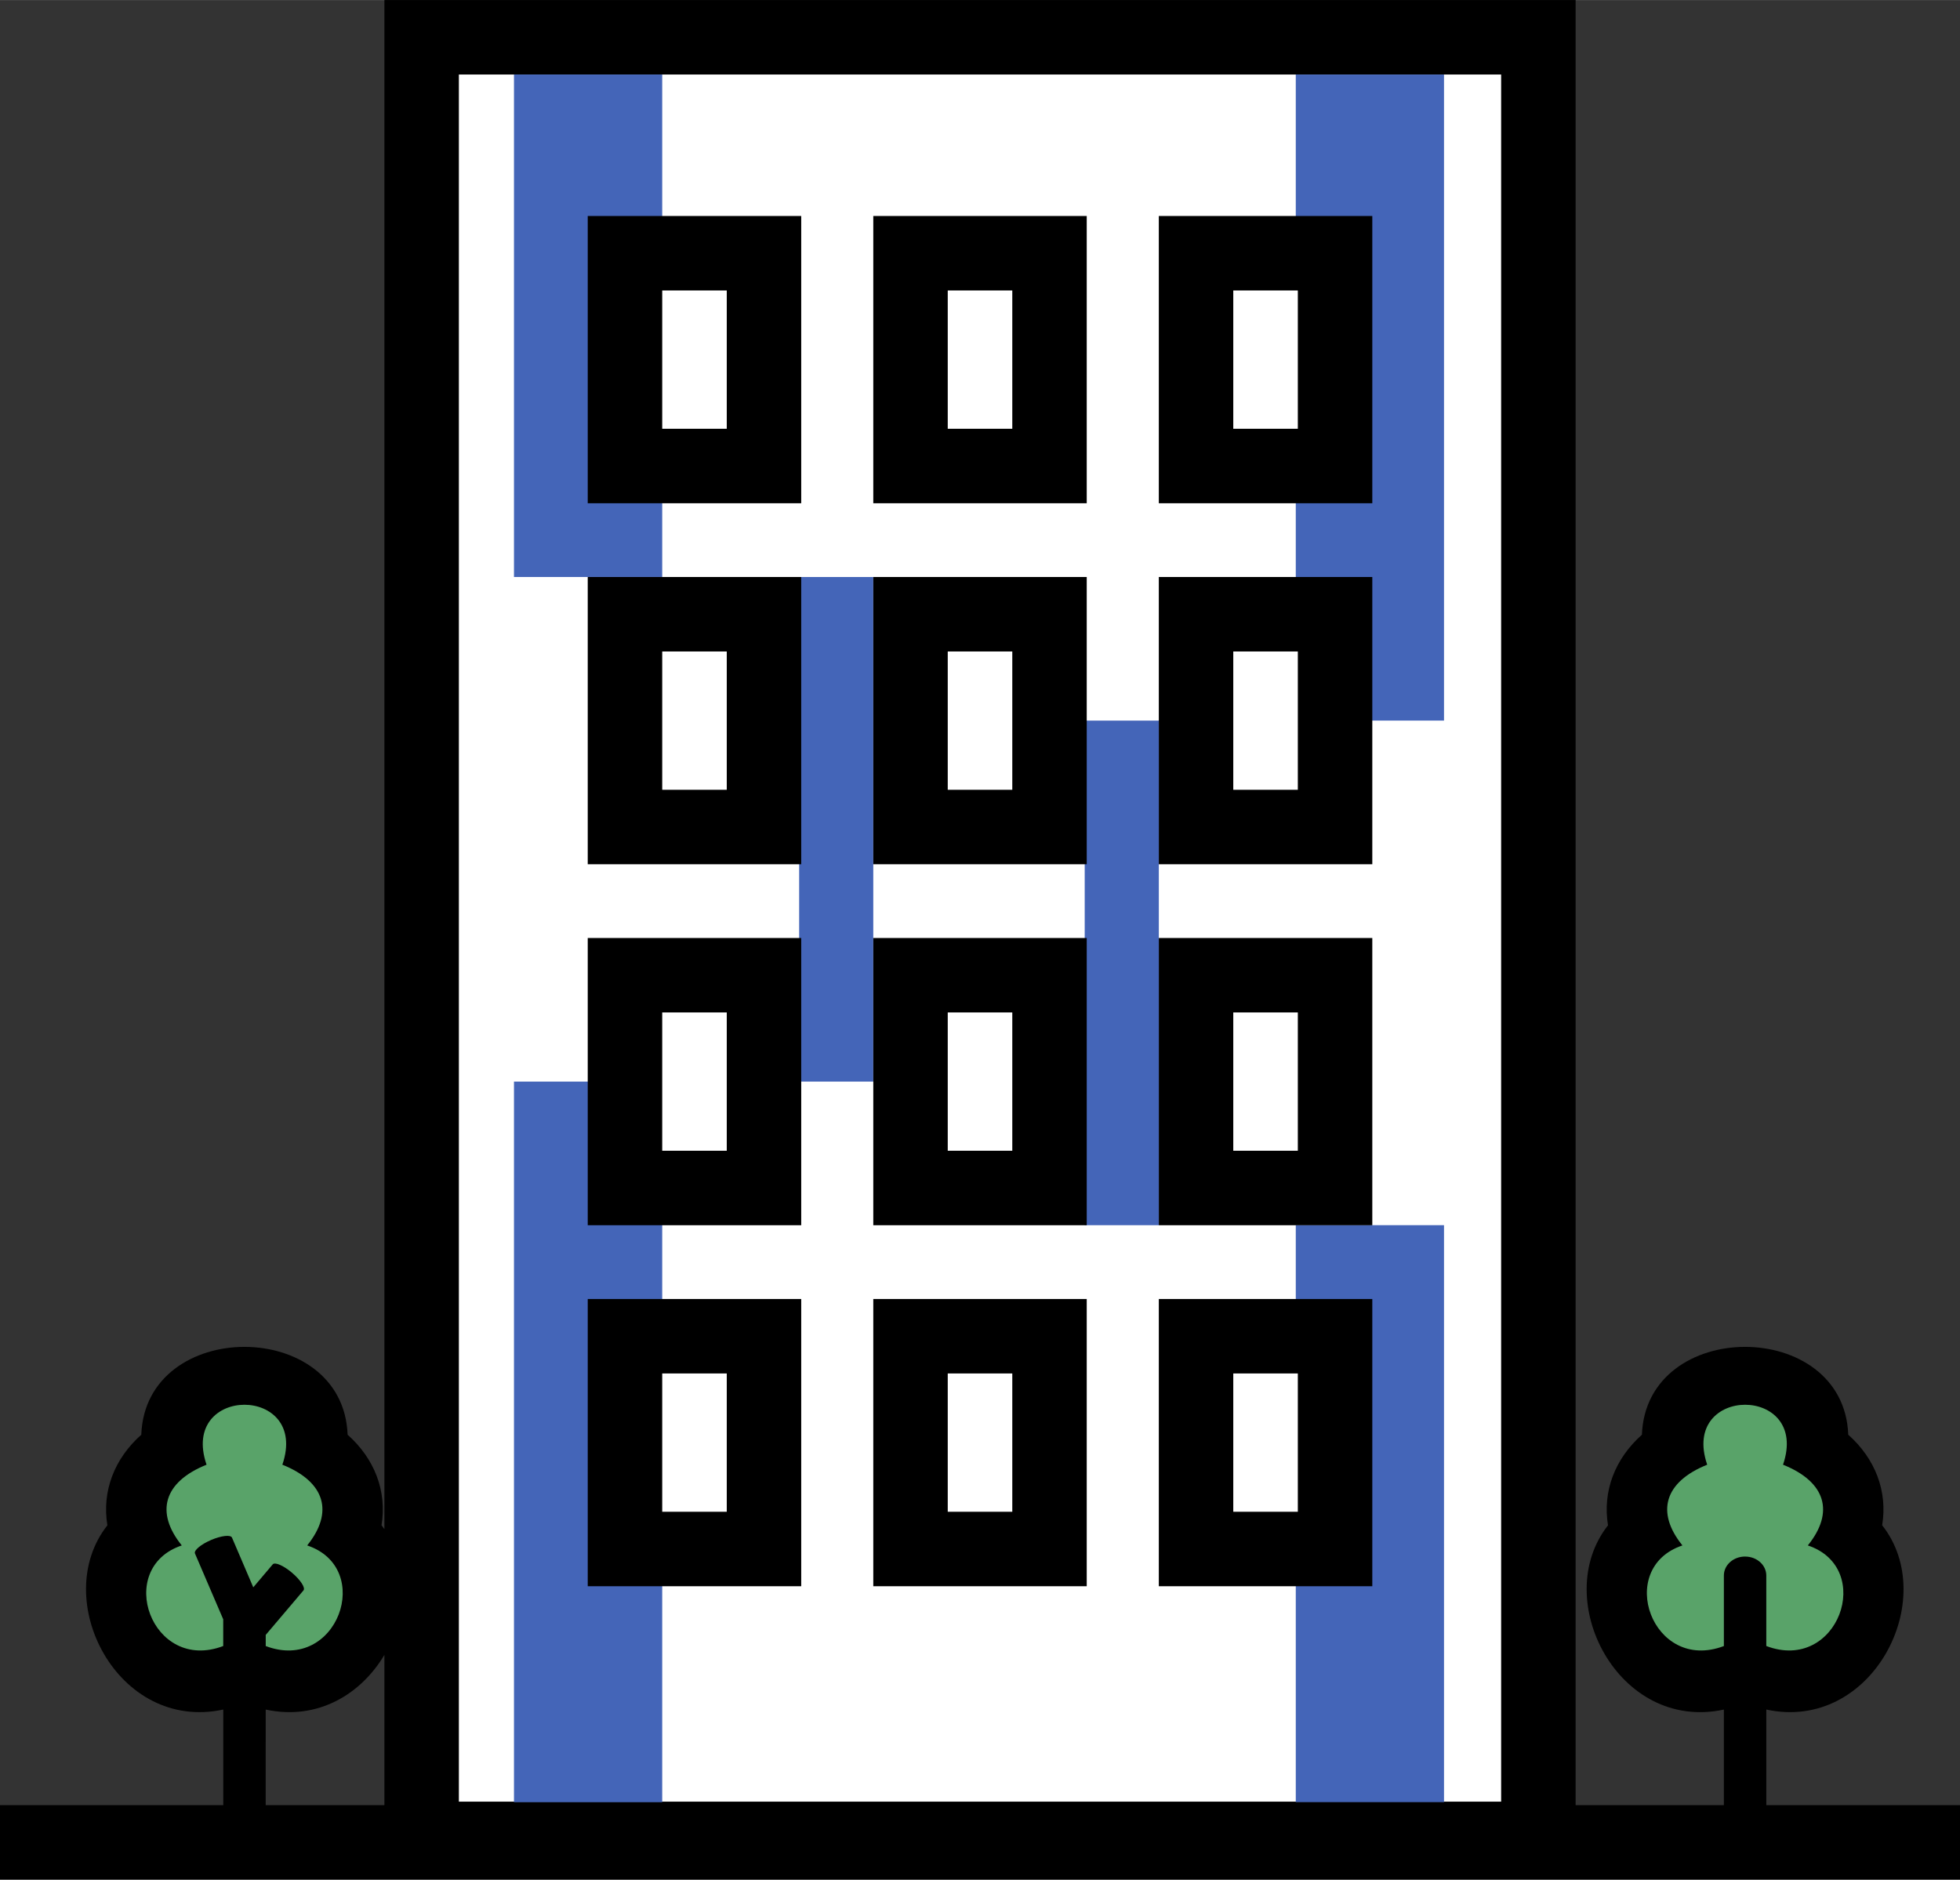 <?xml version="1.0" encoding="UTF-8"?>
<!DOCTYPE svg PUBLIC "-//W3C//DTD SVG 1.0//EN" "http://www.w3.org/TR/2001/REC-SVG-20010904/DTD/svg10.dtd">
<!-- Creator: CorelDRAW X7 -->
<svg xmlns="http://www.w3.org/2000/svg" xml:space="preserve" width="122px" height="117px" version="1.0" style="shape-rendering:geometricPrecision; text-rendering:geometricPrecision; image-rendering:optimizeQuality; fill-rule:evenodd; clip-rule:evenodd"
viewBox="0 0 17876078 17142402"
 xmlns:xlink="http://www.w3.org/1999/xlink">
 <rect x="0" y="0" width="17876078" height="17142402" fill="#333333" stroke="none"/>
 <defs>
  <style type="text/css">
   <![CDATA[
    .fil0 {fill:black}
    .fil2 {fill:#4465B8}
    .fil3 {fill:#59A369}
    .fil1 {fill:white}
    .fil4 {fill:white}
   ]]>
  </style>
 </defs>
 <g id="Слой_x0020_1">
  <g id="_634270656">
   <path class="fil0" d="M14665744 13911278c-50933,-310275 62713,-606865 309235,-826361 39673,-1068206 1842249,-1068206 1881921,0 246695,219496 360169,515912 309236,825841 531850,673735 -91645,1889023 -1056599,1680787l0 871924 1766541 0 0 678933 -17876078 0 0 -678933 2036452 0 -347 -871924c-964607,208410 -1588276,-1006532 -1056772,-1680267 -50933,-310275 62540,-606865 309236,-826361 39499,-1068206 1842248,-1068206 1881747,0 246696,219496 360169,515912 309409,825841l26160 34995 0 -13945753 10864482 0 0 16463469 1351975 0 0 -871751c-964434,207890 -1588103,-1006878 -1056598,-1680440zm-11159859 1181852c-211701,355838 -605306,601321 -1082585,498588l-174 871751 1082759 0 0 -1370339z"/>
   <rect class="fil1" x="4185164" y="679106" width="9505924" height="15752486"/>
   <rect class="fil2" x="11818061" y="679261" width="1351962" height="5892400"/>
   <rect class="fil2" x="9893023" y="6571845" width="675981" height="4602111"/>
   <rect class="fil2" x="11818061" y="11173783" width="1351962" height="5261981"/>
   <rect class="fil2" x="4687691" y="9864265" width="1351962" height="6572192"/>
   <rect class="fil2" x="7288711" y="5262154" width="675981" height="4602111"/>
   <rect class="fil2" x="4687691" y="679106" width="1351962" height="4582881"/>
   <path class="fil3" d="M2035932 15012226c-653466,247909 -995964,-710636 -378013,-917486 -244097,-301786 -165965,-578972 225907,-736275 -248948,-729000 940874,-729000 691406,0 392392,157303 470350,434489 226427,736275 617778,206850 274760,1164875 -378186,917660l0 -101520 344404 -406078c19576,-23041 -27026,-95282 -104465,-160767l0 0 173 0c-77265,-65486 -155917,-99961 -176013,-76746l-177572 209622 -194204 -453546c-11953,-27892 -97361,-18190 -190738,21828l0 0 346 -173c-93204,40019 -159036,95110 -147255,123175l257956 600800 -173 2599 0 240632z"/>
   <path class="fil3" d="M15722516 15012400c-653120,247561 -995791,-710810 -378013,-917660 -243924,-301786 -165792,-578972 225907,-736275 -248775,-729000 941047,-729000 691579,0 392218,157303 470350,434489 226253,736275 617952,206850 274588,1165568 -378878,917313l0 -643072c0,-95456 -86621,-172895 -193338,-172721l0 0 -173 -174c-106890,0 -193511,77439 -193337,173242l0 643072z"/>
   <path class="fil0" d="M10568933 1969407l1947059 0 0 2619929 -1947059 0 0 -2619929zm-2604163 0l1946712 0 0 2619929 -1946712 0 0 -2619929zm-2604337 0l1947059 0 0 2619929 -1947059 0 0 -2619929zm5208500 3292625l1947059 0 0 2619928 -1947059 0 0 -2619928zm-2604163 0l1946712 0 0 2619928 -1946712 0 0 -2619928zm-2604337 0l1947059 0 0 2619928 -1947059 0 0 -2619928zm5208500 3292624l1947059 0 0 2619582 -1947059 0 0 -2619582zm-2604163 0l1946712 0 0 2619582 -1946712 0 0 -2619582zm-2604337 0l1947059 0 0 2619582 -1947059 0 0 -2619582zm5208500 3292451l1947059 0 0 2619756 -1947059 0 0 -2619756zm-2604163 0l1946712 0 0 2619756 -1946712 0 0 -2619756zm-2604337 0l1947059 0 0 2619756 -1947059 0 0 -2619756z"/>
   <rect class="fil4" x="6039712" y="2648686" width="588674" height="1261370"/>
   <rect class="fil4" x="8643875" y="2648686" width="588674" height="1261370"/>
   <rect class="fil4" x="11248039" y="2648686" width="588674" height="1261370"/>
   <rect class="fil4" x="6039712" y="5941311" width="588674" height="1261370"/>
   <rect class="fil4" x="8643875" y="5941311" width="588674" height="1261370"/>
   <rect class="fil4" x="11248039" y="5941311" width="588674" height="1261370"/>
   <rect class="fil4" x="6039712" y="9233589" width="588674" height="1261370"/>
   <rect class="fil4" x="8643875" y="9233589" width="588674" height="1261370"/>
   <rect class="fil4" x="11248039" y="9233589" width="588674" height="1261370"/>
   <rect class="fil4" x="6039712" y="12526213" width="588674" height="1261370"/>
   <rect class="fil4" x="8643875" y="12526213" width="588674" height="1261370"/>
   <rect class="fil4" x="11248039" y="12526213" width="588674" height="1261370"/>
  </g>
 </g>
</svg>
